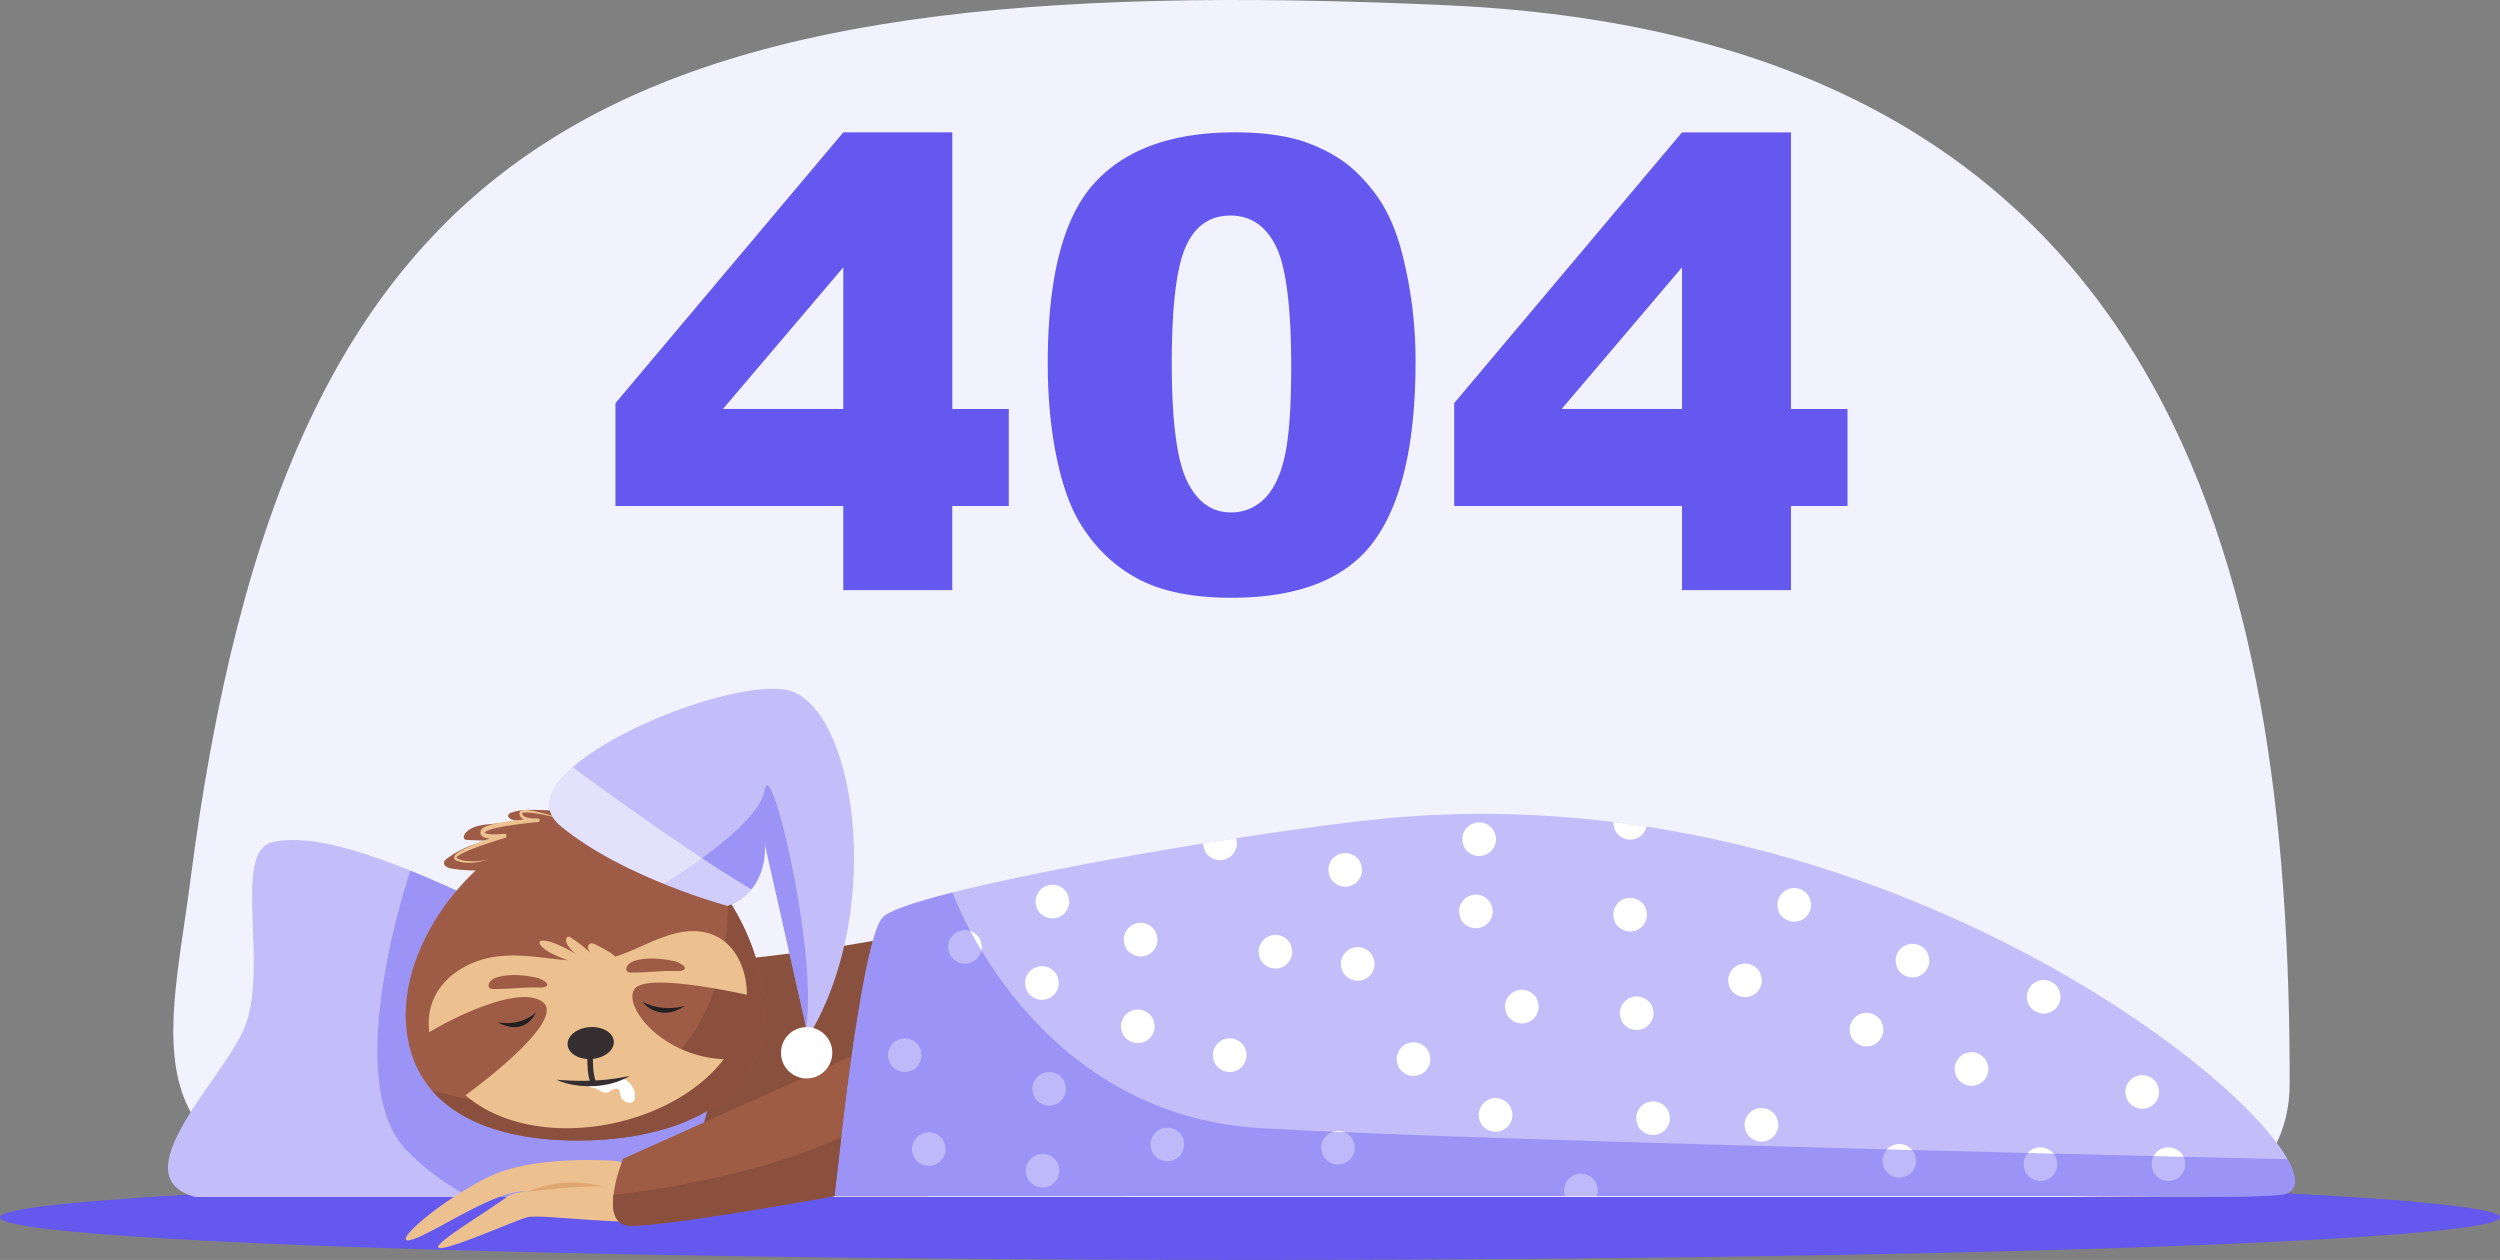 <svg xmlns="http://www.w3.org/2000/svg" xmlns:xlink="http://www.w3.org/1999/xlink" viewBox="0 0 2534.67 1277.4"><rect x="0" y="0" width="2534.67" height="1277.4" fill="#808080" stroke="none"/><defs><style>.cls-1,.cls-8{fill:#6458ee;}.cls-2{fill:#c3bef9;}.cls-3{fill:#9e5c46;}.cls-4{fill:#9e5c45;}.cls-5{clip-path:url(#clip-path);}.cls-6{fill:#f2f1fe;}.cls-7{clip-path:url(#clip-path-2);}.cls-8{opacity:0.42;}.cls-9{fill:#89503d;}.cls-10{clip-path:url(#clip-path-3);}.cls-11{fill:#8a4f3d;}.cls-12{fill:#231f20;}.cls-13{fill:#ecc18f;}.cls-14,.cls-20{fill:#fff;}.cls-15{fill:#352f31;}.cls-16{clip-path:url(#clip-path-4);}.cls-17{fill:#e0a870;}.cls-18{clip-path:url(#clip-path-5);}.cls-19{clip-path:url(#clip-path-6);}.cls-20{opacity:0.54;}</style><clipPath id="clip-path"><ellipse class="cls-1" cx="1267.34" cy="1234.22" rx="1267.34" ry="43.19"/></clipPath><clipPath id="clip-path-2"><path class="cls-2" d="M807.83,1135.75s8.44-102.25-88.27-120S373.07,830,275.9,854c-40.91,10.11-3.06,125.58-27.77,187.34-20.82,52.05-127.38,151.4-50.06,172.27H819.4Z"/></clipPath><clipPath id="clip-path-3"><path class="cls-3" d="M775.34,1028.28c0,89-89.24,128.06-189.75,128.06s-174.23-39.09-174.23-128.06S501.86,830,602.37,830,775.34,939.3,775.34,1028.28Z"/></clipPath><clipPath id="clip-path-4"><path class="cls-2" d="M846,1212.74s26-254.46,48.32-282S1267.08,843.18,1402.39,830c560.8-54.62,1010.9,368.8,910.3,381.35-32.27,4-212.74,1.39-212.74,1.39Z"/></clipPath><clipPath id="clip-path-5"><path class="cls-4" d="M631.77,1174.77,862.4,1071.38,846,1212.74S672,1244.21,638.34,1242.66,631.77,1174.77,631.77,1174.77Z"/></clipPath><clipPath id="clip-path-6"><path class="cls-2" d="M737.68,918.36s-105.91-28.32-169.37-81C504.58,784.38,724.24,689.14,795,699s104.74,220.57,24.39,352.23L775.34,855.32S780.75,902.36,737.68,918.36Z"/></clipPath></defs><g id="Layer_2" data-name="Layer 2"><g id="_404" data-name="404"><ellipse class="cls-1" cx="1267.34" cy="1234.22" rx="1267.34" ry="43.19"/><g class="cls-5"><ellipse class="cls-1" cx="1301.3" cy="1207.28" rx="1178.75" ry="50.23"/></g><path class="cls-6" d="M2226.15,1213.59c57.6,0,95.19-53.07,95.27-114.26.71-521.8-119-1059.89-852.31-1093.89C611.79-34.31,290.89,132.11,192.84,894c-21.79,169.28-77.15,322.53,264.53,319.55Z"/><path class="cls-2" d="M807.83,1135.75s8.44-102.25-88.27-120S373.07,830,275.9,854c-40.91,10.11-3.06,125.58-27.77,187.34-20.82,52.05-127.38,151.4-50.06,172.27H819.4Z"/><g class="cls-7"><path class="cls-8" d="M416.11,882.71s-72.14,210.65-4.75,282.6S614,1265.41,614,1265.41H819.4V918.36L416.11,882.71"/></g><path class="cls-9" d="M757.23,971.84s150.41-15.22,217.27-39.73-33.43,280.63-33.43,280.63H694.41Z"/><path class="cls-3" d="M775.34,1028.28c0,89-89.24,128.06-189.75,128.06s-174.23-39.09-174.23-128.06S501.86,830,602.37,830,775.34,939.3,775.34,1028.28Z"/><g class="cls-10"><path class="cls-11" d="M737.68,911s18.79,280.23-299.61,194.71h0s27.52,112.31,174.52,79.16,191.2-102.11,190.09-151.08-65-122.79-65-122.79"/></g><path class="cls-3" d="M631.77,833.42a381.58,381.58,0,0,0-89.58-12.3c-8.08-.14-16.35,0-23.91,2.87-1.24.47-2.58,1.16-3,2.42-.62,2.08,1.7,3.79,3.74,4.51a28.23,28.23,0,0,0,9.93,1.62l-32.16,3c-9.09.85-19.17,2.21-25,9.26-1.45,1.77-2.4,4.73-.56,6.11a4.94,4.94,0,0,0,2.8.68l20.89.8a101,101,0,0,0-41.64,18c-1.34,1-2.75,2.15-3.1,3.79-.79,3.7,4,5.89,7.72,6.48,23.26,3.65,47,1.61,70.46-.44,19-1.67,38.11-3.34,56.73-7.6,9.4-2.14,19-5.11,26.24-11.43s11.76-16.74,8.59-25.85"/><path class="cls-12" d="M504.81,1036.51s25.3,16.21,38.74-10.28C543.55,1026.23,530.11,1040.86,504.81,1036.51Z"/><path class="cls-12" d="M651.14,1015.7s17.12,22.18,43.27,4C694.41,1019.68,674,1027.14,651.14,1015.7Z"/><path class="cls-13" d="M644,1002c12.11-13.73,85.68.6,113.25,6.56-.2-38.49-24.05-73.1-70.66-62.62-21.7,4.88-41.57,17.32-62.85,24a30.76,30.76,0,0,0-7.48-5.55q-5.91-3.43-12-6.56c-2-1-4.51-2-6.43-.84-1.66,1-2.08,3.39-1.47,5.25a13.34,13.34,0,0,0,3.32,4.79,150.16,150.16,0,0,0-21-16.43c-.95-.62-2.12-1.25-3.15-.78a2.46,2.46,0,0,0-1.14,1.2c-1.17,2.32-.08,5.12,1.28,7.32a31.6,31.6,0,0,0,9.35,9.67,158.39,158.39,0,0,0-19-10.06c-5.08-2.26-10.43-4.27-16-4.3-1.12,0-2.45.21-2.91,1.23a2.9,2.9,0,0,0,.6,2.66c3.1,4.73,8.28,7.61,13.39,10l1.71.81q6.31,2.91,12.87,5.28c-20.42-1.66-40.32-5.45-60.19-4.81-14.23.45-28.45,3.18-42.84,10.57-28.1,14.45-41,39.36-37.42,67.17,23.1-14.18,89.81-47.54,114.18-31.3,25,16.69-52.42,76.72-77.48,95.24,69.21,59.06,206.61,35.32,261.87-36.54C668.85,1070.68,630.05,1017.73,644,1002Z"/><path class="cls-14" d="M641,1101.56a17.11,17.11,0,0,1,2.57,12.41,5.62,5.62,0,0,1-1.06,2.55,5.23,5.23,0,0,1-4.24,1.55,10.14,10.14,0,0,1-9.33-7.74c-.51-2.36-.5-5.41-2.71-6.36a4,4,0,0,0-2.22-.16c-3.47.61-6.13,3.81-9.64,4.08-4.5.34-7.94-4.2-12.38-5a18,18,0,0,1-3.89-.68c-1.21-.51-2.2-2-1.58-3.14s2-1.19,3.18-1.22a118.21,118.21,0,0,0,20-2.15c3-.59,6-1.42,9-2.07a6.63,6.63,0,0,1,5.47,1.07A23.28,23.28,0,0,1,641,1101.56Z"/><path class="cls-15" d="M619.81,1094c-3,.5-6.13.66-9.18,1l-4.6.31c-.75.08-1.5.13-2.25.16-2.14-5.78-2.65-14.57-2.62-21.93,12.43-1.31,21.84-9.11,21.18-17.78-.67-8.9-11.7-15.33-24.64-14.36s-22.88,9-22.21,17.9c.59,7.81,9.15,13.71,20,14.39,0,7.11.5,15.58,2.41,22-5,.16-9.94.18-14.93,0-6.21-.15-12.41-.51-18.77-1a69,69,0,0,0,18.34,5.39,92.44,92.44,0,0,0,19.17,1.08c3.21-.08,6.4-.52,9.58-.89,1.58-.3,3.17-.57,4.74-.89.78-.17,1.58-.29,2.35-.49l2.33-.64a68.11,68.11,0,0,0,17.65-7.38C632,1092,626,1093.34,619.81,1094Z"/><path class="cls-3" d="M514.1,988.94a58.15,58.15,0,0,0-9.66,1.76c-3.16.87-6.7,2.8-8.31,5.81-1.75,3.26-.46,6.16,3.49,6.23,15.69.29,31.28-2,47-1.52a16.35,16.35,0,0,0,4.64-.27c9.47-2.46-2.57-8.64-6.2-9.48C535.29,989.24,524.4,987.9,514.1,988.94Z"/><path class="cls-3" d="M653.7,972.19a57.21,57.21,0,0,0-9.65,1.77c-3.17.87-6.71,2.79-8.31,5.8-1.75,3.26-.46,6.16,3.49,6.24,15.69.28,31.28-2,47-1.52a16.35,16.35,0,0,0,4.64-.28c9.47-2.46-2.57-8.63-6.21-9.47C674.9,972.49,664,971.16,653.7,972.19Z"/><path class="cls-13" d="M568.31,830q-7.59-1.9-15.25-3.5A147.28,147.28,0,0,0,537.74,824c-1.28-.12-2.55-.2-3.8-.22a14,14,0,0,0-3.53.33,1.83,1.83,0,0,0-1,.48s0,0,0,.07,0,0,0,.18l.08.34a4.1,4.1,0,0,0,1.73,2.23,15.44,15.44,0,0,0,6.64,2.13,39.53,39.53,0,0,0,7.45.23,1.84,1.84,0,0,1,.29,3.66h-.06c-6.81.67-13.67,1.38-20.46,2.3s-13.59,1.92-20.23,3.35a64.41,64.41,0,0,0-9.59,2.71,17.4,17.4,0,0,0-2.08,1,6,6,0,0,0-1.41,1c-.12.06-.21.58-.19.49s0,0,0,0,0,0,0,.06a.84.84,0,0,1,.18.15l.29.18a12.72,12.72,0,0,0,4.17,1,44,44,0,0,0,4.91.24,94,94,0,0,0,10.06-.59h0a2.18,2.18,0,0,1,.86,4.25c-7.19,2.11-14.37,4.4-21.46,6.85a186.85,186.85,0,0,0-20.84,8.23,35.78,35.78,0,0,0-4.71,2.68,9,9,0,0,0-1.81,1.6,1.61,1.61,0,0,0-.33.62c0,.08,0,.12.12.31a3.07,3.07,0,0,0,.81.56c.35.17.82.33,1.22.5l1.26.5c.43.15.87.26,1.3.4l1.31.39,1.35.27c.45.09.9.2,1.35.27l1.37.18a63.14,63.14,0,0,0,22.27-1.71,63.69,63.69,0,0,1-11,2.84,50.8,50.8,0,0,1-11.44.66l-1.44-.1c-.48-.05-1-.13-1.44-.19l-1.45-.2-1.43-.33c-.47-.11-.95-.21-1.42-.33l-1.4-.48c-.48-.17-.92-.28-1.42-.51a5.33,5.33,0,0,1-1.55-1,2.92,2.92,0,0,1-.9-2.22,4,4,0,0,1,.74-2,11.44,11.44,0,0,1,2.28-2.28,38.39,38.39,0,0,1,5-3.17c3.38-1.86,6.86-3.42,10.36-4.93s7-2.9,10.57-4.24c7.12-2.64,14.27-5.09,21.51-7.39l.9,4.24a95.91,95.91,0,0,1-10.59.71,49.58,49.58,0,0,1-5.41-.23,16.71,16.71,0,0,1-5.81-1.5l-.8-.5a10.69,10.69,0,0,1-.81-.7,5.58,5.58,0,0,1-.72-1,4.48,4.48,0,0,1-.53-2.48,4.4,4.4,0,0,1,.2-1.1,5.35,5.35,0,0,1,1-2,9.42,9.42,0,0,1,2.7-2.07,22.5,22.5,0,0,1,2.62-1.2A70.31,70.31,0,0,1,504,834.71c6.86-1.42,13.74-2.39,20.64-3.15s13.77-1.41,20.71-1.8l.24,3.65a43.51,43.51,0,0,1-8.16-.54,18.43,18.43,0,0,1-8-3,7.15,7.15,0,0,1-2.7-4,5.06,5.06,0,0,1-.14-1.41,3,3,0,0,1,.72-1.7,4.41,4.41,0,0,1,2.46-1.29,15.87,15.87,0,0,1,4.25-.21c1.36.08,2.69.23,4,.43a135.86,135.86,0,0,1,15.36,3.54Q560.92,827.37,568.31,830Z"/><path class="cls-2" d="M846,1212.74s26-254.46,48.32-282S1267.08,843.18,1402.39,830c560.8-54.62,1010.9,368.8,910.3,381.35-32.27,4-212.74,1.39-212.74,1.39Z"/><g class="cls-16"><path class="cls-14" d="M1156.46,969.74a17.62,17.62,0,0,0,12.06-5c3-3,5.18-7.81,5-12.06-.2-4.41-1.65-9-5-12.05a17,17,0,0,0-24.12,0c-3,3-5.18,7.81-5,12.05.2,4.41,1.65,9,5,12.06a17.74,17.74,0,0,0,12.06,5Z"/><path class="cls-14" d="M1246.75,1086.88a17.63,17.63,0,0,0,12.06-5c3-3,5.18-7.81,5-12.05-.2-4.41-1.65-9-5-12.06a17.07,17.07,0,0,0-24.12,0c-3,3-5.18,7.81-5,12.06.2,4.41,1.65,9,5,12.05a17.75,17.75,0,0,0,12.06,5Z"/><path class="cls-14" d="M1363.88,899a17.61,17.61,0,0,0,12.06-5,17.3,17.3,0,0,0,5-12.05c-.2-4.41-1.64-9-5-12.06a17.06,17.06,0,0,0-24.11,0c-3,3-5.19,7.81-5,12.06.2,4.41,1.65,9,5,12.05a17.71,17.71,0,0,0,12.05,5Z"/><path class="cls-14" d="M1293.11,982a17.6,17.6,0,0,0,12.06-5c3-3,5.18-7.81,5-12.05-.19-4.41-1.64-9-5-12.06a17.06,17.06,0,0,0-24.11,0c-3,3-5.19,7.81-5,12.06s1.65,9,5,12.05a17.71,17.71,0,0,0,12,5Z"/><path class="cls-14" d="M1237,872.13a17.58,17.58,0,0,0,12-5c3-3,5.19-7.81,5-12.06-.2-4.41-1.65-9-5-12.05a17,17,0,0,0-24.11,0,17.3,17.3,0,0,0-5,12.05c.2,4.41,1.64,9,5,12.06a17.74,17.74,0,0,0,12.06,5Z"/><path class="cls-14" d="M978.32,977.06a17.62,17.62,0,0,0,12.06-5c3-3,5.18-7.81,5-12.06s-1.65-9-5-12a17,17,0,0,0-24.12,0c-3,3-5.18,7.81-5,12,.2,4.41,1.65,9,5,12.06a17.74,17.74,0,0,0,12.06,5Z"/><path class="cls-14" d="M1063.73,1121a17.62,17.62,0,0,0,12.06-5c3-3,5.18-7.81,5-12.06-.2-4.41-1.65-9-5-12.06a17.07,17.07,0,0,0-24.12,0c-3,3-5.18,7.81-5,12.06.2,4.41,1.65,9,5,12.06a17.74,17.74,0,0,0,12.06,5Z"/><path class="cls-14" d="M1056.41,1013.67a17.54,17.54,0,0,0,12-5c3-2.95,5.19-7.8,5-12-.2-4.41-1.65-9-5-12.06a17.06,17.06,0,0,0-24.11,0c-2.95,3-5.18,7.81-5,12.06.2,4.41,1.64,9,5,12a17.7,17.7,0,0,0,12.06,5Z"/><path class="cls-14" d="M917.31,1086.88a17.6,17.6,0,0,0,12.06-5,17.3,17.3,0,0,0,5-12.05c-.19-4.41-1.64-9-5-12.06a17.06,17.06,0,0,0-24.11,0c-3,3-5.19,7.81-5,12.06.2,4.41,1.65,9,5,12.05a17.71,17.71,0,0,0,12,5Z"/><path class="cls-14" d="M941.72,1182.05a17.59,17.59,0,0,0,12-5c3-3,5.19-7.81,5-12-.2-4.41-1.65-9-5-12.06a17.06,17.06,0,0,0-24.11,0,17.32,17.32,0,0,0-5,12.06c.19,4.41,1.64,9,5,12a17.7,17.7,0,0,0,12.06,5Z"/><path class="cls-14" d="M1183.52,1177.4a17.6,17.6,0,0,0,12.06-5,17.32,17.32,0,0,0,5-12.06c-.2-4.41-1.64-9-5-12a17,17,0,0,0-24.11,0c-3,3-5.19,7.81-5,12,.2,4.41,1.65,9,5,12.06a17.7,17.7,0,0,0,12,5Z"/><path class="cls-14" d="M1153.57,1057.6a17.57,17.57,0,0,0,12.06-5c2.95-2.95,5.18-7.8,5-12-.2-4.41-1.64-9-5-12.06a17.06,17.06,0,0,0-24.11,0c-3,3-5.19,7.81-5,12.06.2,4.41,1.65,9,5,12a17.66,17.66,0,0,0,12,5Z"/><path class="cls-14" d="M1433.11,1090.88a17.55,17.55,0,0,0,12.06-5,17.3,17.3,0,0,0,5-12.05c-.19-4.41-1.64-9-5-12.06a17.06,17.06,0,0,0-24.11,0c-3,3-5.19,7.81-5,12.06.2,4.41,1.65,9,5,12.05a17.66,17.66,0,0,0,12,5Z"/><path class="cls-14" d="M1496.34,941.12a17.6,17.6,0,0,0,12.06-5,17.32,17.32,0,0,0,5-12.06c-.19-4.41-1.64-9-5-12.05a17,17,0,0,0-24.11,0c-3,3-5.19,7.81-5,12.05.2,4.41,1.65,9,5,12.06a17.7,17.7,0,0,0,12,5Z"/><path class="cls-14" d="M1376.54,994.37a17.62,17.62,0,0,0,12.06-5c3-3,5.18-7.81,5-12.06-.2-4.41-1.65-9-5-12.06a17.07,17.07,0,0,0-24.12,0c-3,3-5.18,7.81-5,12.06.2,4.41,1.65,9,5,12.06a17.74,17.74,0,0,0,12.06,5Z"/><path class="cls-14" d="M1356.57,1180.73a17.6,17.6,0,0,0,12.06-5,17.32,17.32,0,0,0,5-12.06c-.2-4.41-1.64-9-5-12.06a17.06,17.06,0,0,0-24.11,0c-3,3-5.19,7.81-5,12.06.2,4.41,1.65,9,5,12.06a17.7,17.7,0,0,0,12,5Z"/><path class="cls-14" d="M1602.84,1224a17.58,17.58,0,0,0,12.05-5c3-3,5.19-7.81,5-12.06-.2-4.41-1.65-9-5-12a17,17,0,0,0-24.11,0,17.3,17.3,0,0,0-5,12c.19,4.41,1.64,9,5,12.06a17.74,17.74,0,0,0,12.06,5Z"/><path class="cls-14" d="M1659.41,1044.29a17.59,17.59,0,0,0,12.06-5c3-3,5.18-7.81,5-12-.2-4.41-1.65-9-5-12.06a17.07,17.07,0,0,0-24.12,0c-2.95,3-5.18,7.81-5,12.06.2,4.41,1.65,9,5,12a17.7,17.7,0,0,0,12.06,5Z"/><path class="cls-14" d="M1516.31,1147.45a17.62,17.62,0,0,0,12.06-5c3-3,5.18-7.81,5-12.06-.2-4.41-1.65-9-5-12.05a17,17,0,0,0-24.12,0c-3,3-5.18,7.8-5,12.05.2,4.41,1.65,9,5,12.06a17.74,17.74,0,0,0,12.06,5Z"/><path class="cls-14" d="M1542.93,1037.63a17.59,17.59,0,0,0,12.06-5,17.32,17.32,0,0,0,5-12.06c-.19-4.41-1.64-9-5-12.05a17,17,0,0,0-24.11,0c-3,3-5.19,7.8-5,12.05.2,4.41,1.65,9,5,12.06a17.7,17.7,0,0,0,12,5Z"/><path class="cls-14" d="M1652.75,851.27a17.59,17.59,0,0,0,12.06-5,17.32,17.32,0,0,0,5-12.06c-.19-4.41-1.64-9-5-12.06a17.06,17.06,0,0,0-24.11,0c-3,3-5.19,7.81-5,12.06.2,4.41,1.65,9,5,12.06a17.7,17.7,0,0,0,12,5Z"/><path class="cls-14" d="M1499.67,867.91a17.6,17.6,0,0,0,12.06-5c3-3,5.18-7.81,5-12.06-.2-4.41-1.65-9-5-12.06a17.07,17.07,0,0,0-24.12,0c-2.95,3-5.18,7.81-5,12.06.2,4.41,1.65,9,5,12.06a17.74,17.74,0,0,0,12.06,5Z"/><path class="cls-14" d="M1892.36,1060.93a17.61,17.61,0,0,0,12.06-5c2.95-3,5.18-7.81,5-12-.2-4.41-1.64-9-5-12.06a17.06,17.06,0,0,0-24.11,0c-3,3-5.19,7.81-5,12.06.2,4.41,1.65,9,5,12a17.66,17.66,0,0,0,12,5Z"/><path class="cls-14" d="M1819.15,934.47a17.54,17.54,0,0,0,12-5c3-3,5.19-7.81,5-12.05-.2-4.41-1.65-9-5-12.06a17.06,17.06,0,0,0-24.11,0,17.32,17.32,0,0,0-5,12.06c.2,4.41,1.64,9,5,12.05a17.7,17.7,0,0,0,12.06,5Z"/><path class="cls-14" d="M1652.75,944.45a17.59,17.59,0,0,0,12.06-5,17.32,17.32,0,0,0,5-12.06c-.19-4.41-1.64-9-5-12.06a17.06,17.06,0,0,0-24.11,0c-3,3-5.19,7.81-5,12.06.2,4.41,1.65,9,5,12.06a17.7,17.7,0,0,0,12,5Z"/><path class="cls-14" d="M1769.23,1011a17.59,17.59,0,0,0,12.06-5c3-3,5.18-7.8,5-12-.2-4.41-1.65-9-5-12.06a17.07,17.07,0,0,0-24.12,0c-3,3-5.18,7.81-5,12.06.2,4.41,1.65,9,5,12a17.7,17.7,0,0,0,12.06,5Z"/><path class="cls-14" d="M1785.87,1157.44a17.63,17.63,0,0,0,12.06-5c3-3,5.18-7.81,5-12-.2-4.41-1.65-9-5-12.06a17.07,17.07,0,0,0-24.12,0c-3,3-5.18,7.81-5,12.06s1.65,9,5,12a17.75,17.75,0,0,0,12.06,5Z"/><path class="cls-14" d="M1676.05,1150.78a17.58,17.58,0,0,0,12-5c3-3,5.19-7.81,5-12.06-.2-4.41-1.65-9-5-12.06a17.06,17.06,0,0,0-24.11,0c-3,3-5.18,7.81-5,12.06.2,4.41,1.64,9,5,12.06a17.74,17.74,0,0,0,12.06,5Z"/><path class="cls-14" d="M1925.64,1194a17.62,17.62,0,0,0,12.06-5c3-3,5.18-7.81,5-12.06-.2-4.41-1.65-9-5-12a17,17,0,0,0-24.12,0c-2.95,3-5.18,7.8-5,12,.2,4.41,1.65,9,5,12.06a17.74,17.74,0,0,0,12.06,5Z"/><path class="cls-14" d="M1998.85,1100.86a17.59,17.59,0,0,0,12.06-5,17.32,17.32,0,0,0,5-12.06c-.19-4.41-1.64-9-5-12a17,17,0,0,0-24.11,0c-3,3-5.19,7.8-5,12,.2,4.41,1.65,9,5,12.06a17.7,17.7,0,0,0,12,5Z"/><path class="cls-14" d="M1939,991a17.6,17.6,0,0,0,12.06-5c3-3,5.18-7.81,5-12.06-.2-4.41-1.64-9-5-12a17,17,0,0,0-24.11,0c-3,2.95-5.19,7.8-5,12,.2,4.41,1.65,9,5,12.06a17.7,17.7,0,0,0,12,5Z"/><path class="cls-14" d="M2171.9,1124.16a17.6,17.6,0,0,0,12.06-5,17.3,17.3,0,0,0,5-12.05c-.19-4.41-1.64-9-5-12.06a17.06,17.06,0,0,0-24.11,0c-3,3-5.19,7.81-5,12.06.2,4.41,1.65,9,5,12.05a17.71,17.71,0,0,0,12.05,5Z"/><path class="cls-14" d="M2072.07,1027.65a17.54,17.54,0,0,0,12-5c3-2.95,5.19-7.8,5-12-.2-4.41-1.65-9-5-12.06a17.06,17.06,0,0,0-24.11,0,17.32,17.32,0,0,0-5,12.06c.19,4.41,1.64,9,5,12a17.7,17.7,0,0,0,12.06,5Z"/><path class="cls-14" d="M2068.74,1197.37a17.62,17.62,0,0,0,12.06-5c2.95-3,5.18-7.81,5-12.06-.2-4.41-1.65-9-5-12.06a17.07,17.07,0,0,0-24.12,0c-2.95,3-5.18,7.81-5,12.06.2,4.41,1.65,9,5,12.06a17.74,17.74,0,0,0,12.06,5Z"/><path class="cls-14" d="M2198.53,1197.37a17.58,17.58,0,0,0,12-5c3-3,5.19-7.81,5-12.06-.2-4.41-1.65-9-5-12.06a17.06,17.06,0,0,0-24.11,0,17.32,17.32,0,0,0-5,12.06c.19,4.41,1.64,9,5,12.06a17.74,17.74,0,0,0,12.06,5Z"/><path class="cls-14" d="M1057.06,1204a17.61,17.61,0,0,0,12.06-5c3-3,5.18-7.81,5-12-.19-4.41-1.64-9-5-12.06a17.06,17.06,0,0,0-24.11,0c-3,3-5.19,7.81-5,12.06.2,4.41,1.65,9,5,12a17.71,17.71,0,0,0,12,5Z"/><path class="cls-14" d="M1067.05,931.14a17.58,17.58,0,0,0,12-5c3-3,5.19-7.81,5-12.06-.2-4.41-1.65-9-5-12.06a17.06,17.06,0,0,0-24.11,0,17.32,17.32,0,0,0-5,12.06c.19,4.41,1.64,9,5,12.06a17.74,17.74,0,0,0,12.06,5Z"/><path class="cls-8" d="M965.65,904.79s80.27,225.33,312.14,239,1076.12,32.29,1076.12,32.29v58.11H787.3l75.1-317.49,103.25-11.94"/></g><path class="cls-13" d="M647.74,1196.26a28.76,28.76,0,0,0-25.84-19.42c-27.95-1.58-89.33-2.38-127.9,17.08-51.2,25.84-99.85,69.36-76.81,63s88.33-53.07,117.78-48.64,105.24,7.68,112.15-1.28C649.28,1204.16,649.06,1200.27,647.74,1196.26Z"/><path class="cls-13" d="M647,1203s-120.77-.2-132.39,9.85-78.14,49.13-69.69,52.3,76-27.31,89.75-31.08,119.32,11.39,122.49.12S647,1203,647,1203Z"/><path class="cls-17" d="M535,1208.24s59-7.36,79-4.87C614,1203.37,573.77,1190.66,535,1208.24Z"/><path class="cls-4" d="M631.77,1174.77,862.4,1071.38,846,1212.74S672,1244.21,638.34,1242.66,631.77,1174.77,631.77,1174.77Z"/><g class="cls-18"><path class="cls-11" d="M601.26,1213.63s186.19-14.29,294.08-83.57v104.16L596,1257.52Z"/></g><path class="cls-2" d="M737.68,918.36s-105.91-28.32-169.37-81C504.58,784.38,724.24,689.14,795,699s104.74,220.57,24.39,352.23L775.34,855.32S780.75,902.36,737.68,918.36Z"/><g class="cls-19"><path class="cls-8" d="M672.78,896s96.48-57.13,102.56-95.15,54.14,165.74,41.85,240.57h0l-41.85-127L730,930.71,672.78,896"/><path class="cls-20" d="M580.63,777.81s121,90,189.42,128.6L730,930.71s-168.87-61.79-184.61-101,35.26-51.94,35.26-51.94"/></g><circle class="cls-14" cx="817.83" cy="1067.39" r="26.02"/><path class="cls-1" d="M855,513H624V408.73L855,134.2h110.5V414.64h57.27V513H965.48v85.29H855Zm0-98.36V271l-122,143.6Z"/><path class="cls-1" d="M1062.28,368.27q0-130.11,46.84-182.09t142.72-52q46,0,75.63,11.36t48.25,29.57q18.67,18.21,29.41,38.28t17.28,46.85a437.72,437.72,0,0,1,12.76,106.45q0,124.2-42,181.78t-144.74,57.58q-57.59,0-93.06-18.36t-58.21-53.85q-16.5-25.22-25.68-68.95T1062.28,368.27Zm125.75.31q0,87.15,15.41,119.05t44.66,31.91A46.78,46.78,0,0,0,1281.56,506q14.16-13.54,20.86-42.8t6.69-91.2q0-90.88-15.41-122.17t-46.22-31.28q-31.44,0-45.44,31.9T1188,368.58Z"/><path class="cls-1" d="M1705.35,513h-231V408.73l231-274.53h110.49V414.64h57.28V513h-57.28v85.29H1705.35Zm0-98.36V271l-122,143.6Z"/></g></g></svg>